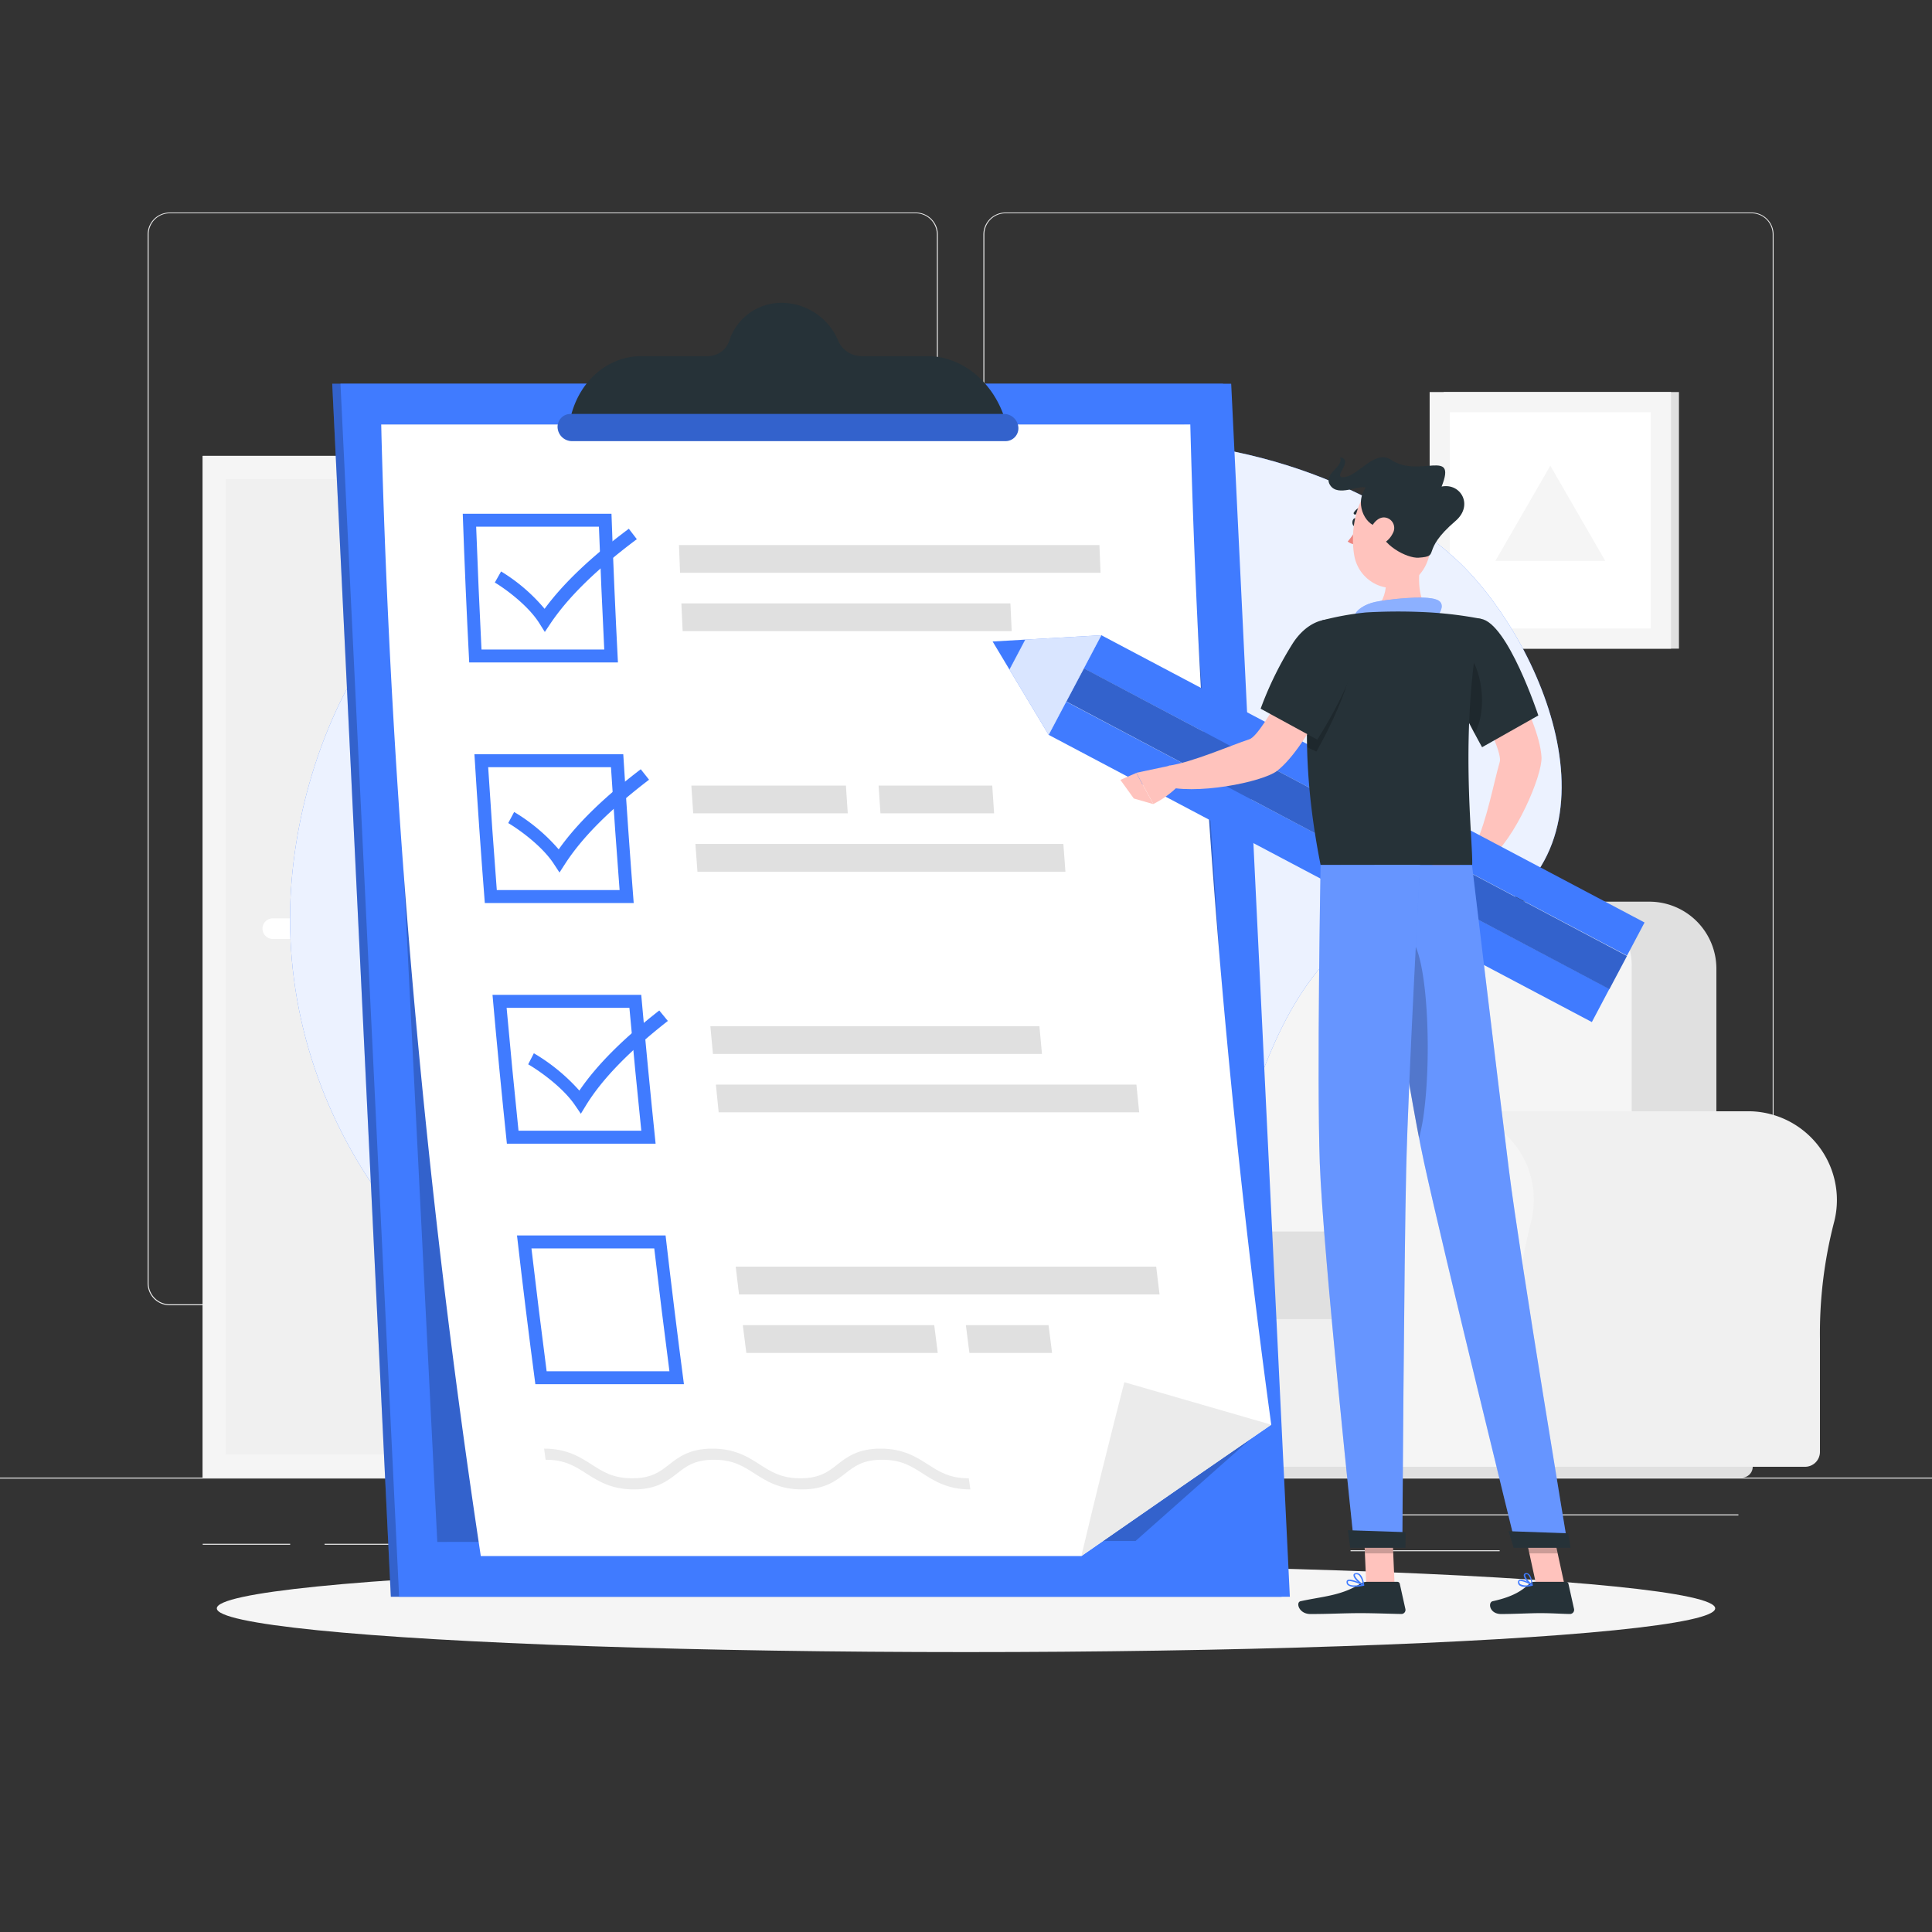 <svg xmlns="http://www.w3.org/2000/svg" viewBox="0 0 500 500"><rect x="0" y="0" width="500" height="500" fill="#333333" stroke="none"/><g id="background-complete"><rect y="382.4" width="500" height="0.25" style="fill:#ebebeb"></rect><rect x="359" y="391.92" width="90.9" height="0.25" style="fill:#ebebeb"></rect><rect x="306.33" y="389.21" width="24.89" height="0.25" style="fill:#ebebeb"></rect><rect x="349.52" y="401.21" width="38.59" height="0.25" style="fill:#ebebeb"></rect><rect x="52.46" y="399.53" width="22.64" height="0.25" style="fill:#ebebeb"></rect><rect x="84" y="399.53" width="26.89" height="0.25" style="fill:#ebebeb"></rect><rect x="178.31" y="395.31" width="46.84" height="0.25" style="fill:#ebebeb"></rect><path d="M237,337.8H43.91a5.71,5.71,0,0,1-5.7-5.71V60.66A5.71,5.71,0,0,1,43.91,55H237a5.71,5.71,0,0,1,5.71,5.71V332.09A5.71,5.71,0,0,1,237,337.8ZM43.91,55.2a5.46,5.46,0,0,0-5.45,5.46V332.09a5.46,5.46,0,0,0,5.45,5.46H237a5.47,5.47,0,0,0,5.46-5.46V60.66A5.47,5.47,0,0,0,237,55.2Z" style="fill:#ebebeb"></path><path d="M453.31,337.8H260.21a5.72,5.72,0,0,1-5.71-5.71V60.66A5.72,5.72,0,0,1,260.21,55h193.1A5.71,5.71,0,0,1,459,60.66V332.09A5.71,5.71,0,0,1,453.31,337.8ZM260.21,55.2a5.47,5.47,0,0,0-5.46,5.46V332.09a5.47,5.47,0,0,0,5.46,5.46h193.1a5.47,5.47,0,0,0,5.46-5.46V60.66a5.47,5.47,0,0,0-5.46-5.46Z" style="fill:#ebebeb"></path><rect x="52.46" y="117.99" width="119.56" height="264.41" transform="translate(224.47 500.38) rotate(180)" style="fill:#f0f0f0"></rect><rect x="52.46" y="117.99" width="113.89" height="264.41" transform="translate(218.81 500.38) rotate(180)" style="fill:#f5f5f5"></rect><rect x="-16.8" y="199.25" width="252.41" height="101.89" transform="translate(359.6 140.79) rotate(90)" style="fill:#f0f0f0"></rect><path d="M91.38,243H70.61a2.68,2.68,0,0,1-2.67-2.67h0a2.68,2.68,0,0,1,2.67-2.67H91.38a2.68,2.68,0,0,1,2.67,2.67h0A2.68,2.68,0,0,1,91.38,243Z" style="fill:#fff"></path><rect x="-66.97" y="249.41" width="252.41" height="1.56" transform="translate(309.43 190.96) rotate(90)" style="fill:#f0f0f0"></rect><rect x="228.02" y="300.19" width="17.8" height="77.2" transform="translate(473.85 677.57) rotate(180)" style="fill:#f0f0f0"></rect><rect x="154.62" y="377.38" width="87.78" height="4.89" transform="translate(397.03 759.66) rotate(180)" style="fill:#f0f0f0"></rect><rect x="151.21" y="300.19" width="76.82" height="77.2" style="fill:#f5f5f5"></rect><rect x="158.2" y="309.69" width="62.82" height="25.32" style="fill:#f0f0f0"></rect><rect x="158.2" y="342.56" width="62.82" height="25.32" style="fill:#f0f0f0"></rect><path d="M182.56,311.82h14.11a1.74,1.74,0,0,0,1.73-1.73h0a1.74,1.74,0,0,0-1.73-1.74H182.56a1.74,1.74,0,0,0-1.73,1.74h0A1.74,1.74,0,0,0,182.56,311.82Z" style="fill:#f5f5f5"></path><path d="M182.56,344.7h14.11A1.74,1.74,0,0,0,198.4,343h0a1.74,1.74,0,0,0-1.73-1.73H182.56a1.74,1.74,0,0,0-1.73,1.73h0A1.74,1.74,0,0,0,182.56,344.7Z" style="fill:#f5f5f5"></path><path d="M195.47,298.67h0a1.33,1.33,0,0,1-1.32-1.32V257.24a1.32,1.32,0,0,1,1.32-1.32h0a1.33,1.33,0,0,1,1.32,1.32v40.11A1.33,1.33,0,0,1,195.47,298.67Z" style="fill:#f5f5f5"></path><rect x="183.12" y="297.11" width="24.7" height="3.11" style="fill:#f0f0f0"></rect><path d="M202.31,274.67h0a.66.66,0,0,1-.66-.65V254a.67.67,0,0,1,.66-.66h0a.67.67,0,0,1,.66.66V274A.66.66,0,0,1,202.31,274.67Z" style="fill:#f0f0f0"></path><path d="M176.26,260.9S176.75,242,195.47,242s19.2,18.88,19.2,18.88Z" style="fill:#f0f0f0"></path><path d="M338.31,287.6h0c.53,0,1.07,0,1.61.05a23,23,0,0,1,21.29,21.39,23.34,23.34,0,0,1-.74,7.47,114.8,114.8,0,0,0-3.6,29.89v29.34A3.85,3.85,0,0,1,353,379.6H259.87v-92Z" style="fill:#f0f0f0"></path><path d="M236.92,310.55a22.94,22.94,0,1,1,45.1,6,115.22,115.22,0,0,0-3.59,29.89v29.34a3.85,3.85,0,0,1-3.86,3.85H245.16a3.85,3.85,0,0,1-3.85-3.85V344.68a104.51,104.51,0,0,0-3.56-28A23,23,0,0,1,236.92,310.55Z" style="fill:#f5f5f5"></path><rect x="291.48" y="323.75" width="83.61" height="55.86" transform="translate(666.58 703.35) rotate(180)" style="fill:#f0f0f0"></rect><path d="M332.29,233.33H444.2a0,0,0,0,1,0,0V319a17.36,17.36,0,0,1-17.36,17.36H349.65A17.36,17.36,0,0,1,332.29,319V233.33A0,0,0,0,1,332.29,233.33Z" transform="translate(776.49 569.71) rotate(180)" style="fill:#e0e0e0"></path><path d="M310.43,233.33H422.34a0,0,0,0,1,0,0v86.51a16.53,16.53,0,0,1-16.53,16.53H327a16.53,16.53,0,0,1-16.53-16.53V233.33A0,0,0,0,1,310.43,233.33Z" transform="translate(732.76 569.71) rotate(180)" style="fill:#f5f5f5"></path><path d="M289,318.65h77.07a5,5,0,0,1,5,5v12.67a5,5,0,0,1-5,5H289a1.51,1.51,0,0,1-1.51-1.51V320.15A1.51,1.51,0,0,1,289,318.65Z" transform="translate(658.64 660.04) rotate(180)" style="fill:#e0e0e0"></path><path d="M452.45,287.6h0c.53,0,1.06,0,1.61.05a23,23,0,0,1,21.28,21.39,22.79,22.79,0,0,1-.74,7.47A114.8,114.8,0,0,0,471,346.41v29.34a3.85,3.85,0,0,1-3.86,3.85H374v-92Z" style="fill:#f0f0f0"></path><path d="M351.06,310.55a22.94,22.94,0,0,1,45.84-1.5,23.34,23.34,0,0,1-.74,7.47,114.8,114.8,0,0,0-3.6,29.89v29.34a3.85,3.85,0,0,1-3.85,3.85H359.29a3.85,3.85,0,0,1-3.85-3.85V344.68a104.9,104.9,0,0,0-3.55-28A23,23,0,0,1,351.06,310.55Z" style="fill:#f5f5f5"></path><path d="M261.5,382.4H450.81a2.79,2.79,0,0,0,2.79-2.8H258.71A2.79,2.79,0,0,0,261.5,382.4Z" style="fill:#e0e0e0"></path><rect x="373.63" y="101.46" width="60.89" height="66.41" transform="translate(808.14 269.33) rotate(180)" style="fill:#e0e0e0"></rect><rect x="369.98" y="101.46" width="62.47" height="66.41" transform="translate(802.44 269.33) rotate(180)" style="fill:#f5f5f5"></rect><rect x="373.25" y="108.66" width="55.95" height="52.01" transform="translate(535.88 -266.56) rotate(90)" style="fill:#fff"></rect><polygon points="401.22 120.52 415.44 145.16 387 145.16 401.22 120.52" style="fill:#f5f5f5"></polygon><rect x="288.21" y="140.22" width="60.89" height="66.41" transform="translate(637.3 346.86) rotate(180)" style="fill:#e0e0e0"></rect><rect x="284.56" y="140.22" width="62.47" height="66.41" transform="translate(631.6 346.86) rotate(180)" style="fill:#f5f5f5"></rect><rect x="287.83" y="147.43" width="55.95" height="52.01" transform="translate(489.23 -142.37) rotate(90)" style="fill:#fff"></rect><path d="M309.44,183.41l-6.17-10.69a7.34,7.34,0,0,1,6.36-11H322a7.35,7.35,0,0,1,6.37,11l-6.17,10.69A7.35,7.35,0,0,1,309.44,183.41Z" style="fill:#f5f5f5"></path></g><g id="background-simple"><path d="M376.08,144.07c-26-23.09-64.73-32.8-98.88-29.64-17.18,1.59-31,8.71-46.66,15.06-22,8.9-36.54,5-59,2.6C106.33,125,76.23,188,75.1,235c-1.38,57.18,38.65,109.36,95,123.89,37.93,9.78,74.47,10.19,107.68-2.12,25.92-9.62,32.39-30.74,40.62-55.06,6.3-18.58,11.91-39.55,25.84-54.15,12.73-13.36,25.84-2.11,40.5-10.23C422,216.67,398,163.53,376.08,144.07Z" style="fill:#407BFF"></path><path d="M376.08,144.07c-26-23.09-64.73-32.8-98.88-29.64-17.18,1.59-31,8.71-46.66,15.06-22,8.9-36.54,5-59,2.6C106.33,125,76.23,188,75.1,235c-1.38,57.18,38.65,109.36,95,123.89,37.93,9.78,74.47,10.19,107.68-2.12,25.92-9.62,32.39-30.74,40.62-55.06,6.3-18.58,11.91-39.55,25.84-54.15,12.73-13.36,25.84-2.11,40.5-10.23C422,216.67,398,163.53,376.08,144.07Z" style="fill:#fff;opacity:0.9"></path></g><g id="Shadow"><ellipse id="path" cx="250" cy="416.24" rx="193.89" ry="11.32" style="fill:#f5f5f5"></ellipse></g><g id="Checklist"><polygon points="316.5 99.3 85.98 99.3 101.15 413.24 331.67 413.24 316.5 99.3" style="fill:#407BFF"></polygon><polygon points="316.5 99.3 85.98 99.3 101.15 413.24 331.67 413.24 316.5 99.3" style="opacity:0.2"></polygon><polygon points="318.63 99.3 88.11 99.3 103.29 413.24 333.81 413.24 318.63 99.3" style="fill:#407BFF"></polygon><polygon points="306.46 109.86 98.65 109.86 113.17 399.05 293.87 398.81 323.9 372.19 306.46 109.86" style="opacity:0.2"></polygon><path d="M308.05,109.85A2354.69,2354.69,0,0,0,329,368.71q-24.7,17-49.15,34H124.43A2360.67,2360.67,0,0,1,98.65,109.85Z" style="fill:#fff"></path><path d="M329,368.71q-24.7,17-49.15,34,5.34-22.5,11.13-45Z" style="fill:#ebebeb"></path><path d="M155,136.31q.59,15.88,1.38,31.78H124.61q-.8-15.9-1.38-31.78H155m3.24-3.35H119.76q.67,19.23,1.67,38.48h38.49q-1-19.24-1.67-38.48Z" style="fill:#407BFF"></path><path d="M284.82,148.24H176c-.1-2.39-.19-4.79-.28-7.18H284.53C284.62,143.45,284.72,145.85,284.82,148.24Z" style="fill:#e0e0e0"></path><path d="M261.83,163.34H176.67c-.11-2.4-.23-4.79-.33-7.18h85.15Q261.66,159.75,261.83,163.34Z" style="fill:#e0e0e0"></path><path d="M158.12,198.55q1,15.9,2.23,31.8H128.57q-1.23-15.9-2.23-31.8h31.78m3.14-3.35H122.78q1.18,19.25,2.69,38.5H164q-1.5-19.24-2.7-38.5Z" style="fill:#407BFF"></path><path d="M219.4,210.49h-40c-.16-2.4-.33-4.79-.48-7.19h40C219.07,205.7,219.23,208.09,219.4,210.49Z" style="fill:#e0e0e0"></path><path d="M257.27,210.49H227.86c-.16-2.4-.33-4.79-.48-7.19h29.41C256.94,205.7,257.1,208.09,257.27,210.49Z" style="fill:#e0e0e0"></path><path d="M275.73,225.6H180.5c-.18-2.4-.35-4.79-.53-7.19H275.2C275.38,220.81,275.55,223.2,275.73,225.6Z" style="fill:#e0e0e0"></path><path d="M162.89,260.82q1.43,15.9,3.08,31.8H134.19q-1.65-15.9-3.08-31.8h31.78m3.06-3.35H127.46q1.7,19.26,3.72,38.51h38.49q-2-19.26-3.72-38.51Z" style="fill:#407BFF"></path><path d="M294.1,280.69H185.27l.72,7.18H294.82Z" style="fill:#e0e0e0"></path><path d="M269,265.58H183.84c.22,2.39.44,4.79.67,7.18h85.15C269.44,270.37,269.21,268,269,265.58Z" style="fill:#e0e0e0"></path><path d="M169.32,323.09q1.86,15.9,3.93,31.79H141.47q-2.07-15.88-3.93-31.79h31.78m3-3.35H133.8Q136,339,138.55,358.23H177q-2.53-19.23-4.75-38.49Z" style="fill:#407BFF"></path><path d="M300.09,335H191.26c-.29-2.4-.58-4.79-.86-7.19H299.22C299.51,330.24,299.79,332.63,300.09,335Z" style="fill:#e0e0e0"></path><path d="M242.69,350.13H193.15c-.31-2.39-.61-4.79-.91-7.18h49.54C242.08,345.34,242.38,347.74,242.69,350.13Z" style="fill:#e0e0e0"></path><path d="M272.27,350.13H250.88c-.31-2.39-.61-4.79-.91-7.18h21.39C271.66,345.34,272,347.74,272.27,350.13Z" style="fill:#e0e0e0"></path><path d="M141,163.55l-1.41-2.24c-3.08-4.9-9.36-9.27-11.53-10.55l1.62-2.87a45.5,45.5,0,0,1,11.26,9.67c4.84-6.59,12-13.4,21.8-20.72l2.07,2.7c-10.46,7.83-17.78,15-22.4,21.9Z" style="fill:#407BFF"></path><path d="M144.8,225.81l-1.47-2.24c-3.2-4.9-9.6-9.28-11.8-10.56l1.53-2.87a47,47,0,0,1,11.53,9.68c4.66-6.6,11.63-13.41,21.24-20.74.71.9,1.43,1.8,2.14,2.71-10.25,7.84-17.38,15-21.81,21.91C145.7,224.4,145.25,225.11,144.8,225.81Z" style="fill:#407BFF"></path><path d="M150.32,288.24,148.79,286c-3.34-4.9-9.86-9.28-12.09-10.55.48-1,1-1.92,1.46-2.87a49.09,49.09,0,0,1,11.78,9.67c4.49-6.6,11.28-13.4,20.68-20.74l2.22,2.71c-10,7.84-17,15-21.23,21.91Z" style="fill:#407BFF"></path><path d="M251.13,385.46c-5.9,0-9.3-2.18-12.3-4.1s-5.58-3.58-10.56-3.58-7.2,1.74-9.55,3.58-5.23,4.1-11.13,4.1-9.3-2.18-12.29-4.1-5.57-3.58-10.56-3.58-7.2,1.74-9.55,3.58-5.23,4.1-11.12,4.1-9.3-2.18-12.3-4.1-5.57-3.58-10.56-3.58c-.13-1-.27-1.92-.4-2.88,5.9,0,9.29,2.18,12.29,4.1s5.57,3.58,10.55,3.58,7.2-1.74,9.55-3.58,5.24-4.1,11.14-4.1,9.28,2.18,12.28,4.1,5.58,3.58,10.56,3.58,7.2-1.74,9.55-3.58,5.24-4.1,11.14-4.1,9.29,2.18,12.29,4.1,5.57,3.58,10.56,3.58C250.85,383.54,251,384.5,251.13,385.46Z" style="fill:#ebebeb"></path><path d="M259.59,107.07c-3.38-9-11.19-14.91-19.59-14.91H222.88a6.51,6.51,0,0,1-5.95-4,16,16,0,0,0-14.57-9.79,14.17,14.17,0,0,0-13.62,9.79,5.78,5.78,0,0,1-5.57,4H166.06c-8.41,0-15.65,5.94-18.15,14.91l-1,3.57h114Z" style="fill:#263238"></path><path d="M260.2,114.16H148a3.74,3.74,0,0,1-3.69-3.52h0a3.33,3.33,0,0,1,3.35-3.51H259.86a3.74,3.74,0,0,1,3.69,3.51h0A3.33,3.33,0,0,1,260.2,114.16Z" style="fill:#407BFF"></path><path d="M260.2,114.16H148a3.74,3.74,0,0,1-3.69-3.52h0a3.33,3.33,0,0,1,3.35-3.51H259.86a3.74,3.74,0,0,1,3.69,3.51h0A3.33,3.33,0,0,1,260.2,114.16Z" style="opacity:0.2"></path></g><g id="Character"><polygon points="360.92 410.23 353.59 410.23 352.86 393.26 360.19 393.26 360.92 410.23" style="fill:#ffc3bd"></polygon><polygon points="404.91 410.23 397.58 410.23 393.9 393.26 401.22 393.26 404.91 410.23" style="fill:#ffc3bd"></polygon><path d="M397.06,409.38h8.23a.63.63,0,0,1,.62.5l1.45,6.52a1.08,1.08,0,0,1-1.07,1.3c-2.87-.05-4.27-.22-7.89-.22-2.23,0-6.82.23-9.89.23s-3.48-3-2.22-3.31c5.65-1.24,7.77-2.94,9.58-4.57A1.8,1.8,0,0,1,397.06,409.38Z" style="fill:#263238"></path><path d="M353.64,409.38h8a.63.63,0,0,1,.62.5l1.45,6.52a1.06,1.06,0,0,1-1,1.3c-2.89-.05-7.06-.22-10.69-.22-4.24,0-7.9.23-12.88.23-3,0-3.84-3-2.58-3.31,5.73-1.26,10.41-1.39,15.36-4.45A3.44,3.44,0,0,1,353.64,409.38Z" style="fill:#263238"></path><path d="M368,142.92c-1,5.36-1.58,12,2.17,15.58,0,0-2.15,5.44-12.11,5.44-9.1,0-4.54-5.44-4.54-5.44,6-1.43,5.66-8.82,4.62-13Z" style="fill:#ffc3bd"></path><path d="M350.66,159.25c.2-1.33,2.54-2.88,5.2-3.46s12.88-1.87,16-.58-.54,5.11-.54,5.11Z" style="fill:#407BFF"></path><path d="M350.66,159.25c.2-1.33,2.54-2.88,5.2-3.46s12.88-1.87,16-.58-.54,5.11-.54,5.11Z" style="fill:#fff;opacity:0.4"></path><polygon points="352.86 393.27 353.24 402.01 360.57 402.01 360.19 393.27 352.86 393.27" style="opacity:0.2"></polygon><polygon points="401.23 393.27 393.9 393.27 395.8 402.01 403.13 402.01 401.23 393.27" style="opacity:0.2"></polygon><path d="M385.35,165.1,376.52,171s12.68,22.55,11.62,26.16c-1.45,4.92-3.47,15.67-6.22,21.13.36,1.18,2.19,3.87,3.21,4.33,7-5.32,14.07-22,13.81-26.67C398.33,185.36,385.35,165.1,385.35,165.1Z" style="fill:#ffc3bd"></path><path d="M381.92,218.31l-7-.54,3.67,7.71s6.11.27,7.13-4.4Z" style="fill:#b55b52"></path><polygon points="416.52 255.91 415.93 257.02 411.97 264.51 271.39 190.18 275.93 181.58 416.52 255.91" style="fill:#407BFF"></polygon><polygon points="425.61 238.74 422.71 244.22 421.07 247.32 280.48 172.99 285.02 164.39 425.61 238.74" style="fill:#407BFF"></polygon><rect x="343.64" y="134.94" width="9.72" height="159.03" transform="translate(-4.12 422.06) rotate(-62.09)" style="fill:#407BFF"></rect><rect x="343.64" y="134.94" width="9.72" height="159.03" transform="translate(-4.12 422.06) rotate(-62.09)" style="opacity:0.2"></rect><polygon points="265.33 165.53 261.24 173.27 271.39 190.18 285.02 164.4 265.33 165.53" style="fill:#407BFF"></polygon><polygon points="265.33 165.53 261.24 173.27 271.39 190.18 285.02 164.4 265.33 165.53" style="fill:#fff;opacity:0.8"></polygon><polygon points="256.89 166.02 261.24 173.27 265.33 165.53 256.89 166.02" style="fill:#407BFF"></polygon><polygon points="369.29 221.28 372.95 228.1 378.62 225.48 374.95 217.77 369.29 221.28" style="fill:#b55b52"></polygon><path d="M383.25,160.16c6.93,1,14.87,25,14.87,25l-14.56,8.22S377.15,182,374,173.5C370.68,164.61,375.82,159.08,383.25,160.16Z" style="fill:#263238"></path><path d="M379.22,168.39c-3.15-2.88-1.22,9.45.28,17.34.77,1.54,1.5,2.94,2.12,4.11C385.13,183.64,383.56,172.36,379.22,168.39Z" style="opacity:0.2"></path><path d="M342.21,160.54s-8.65,22.12-.44,63.32H381c.27-6-3.51-35.36,2.29-63.7a102,102,0,0,0-13.12-1.66,144.4,144.4,0,0,0-16.65,0A73,73,0,0,0,342.21,160.54Z" style="fill:#263238"></path><path d="M348.24,170.82l-9.88-3.91s-11.38,23.23-15,24.4c-4.87,1.6-14.87,6-20.93,6.86-.76,1-1.94,4-1.75,5.1,8.35,2.73,26.12-.89,29.8-3.75C338.92,193,348.24,170.82,348.24,170.82Z" style="fill:#ffc3bd"></path><path d="M349.35,168.18c-1.63-3.76-4.75-5.33-8-4.78-1.26,4.61-3.39,14.74-3,30l2.33,1.12S352.14,174.61,349.35,168.18Z" style="opacity:0.2"></path><path d="M350.91,165.55c2.46,6.56-10,25.86-10,25.86l-14.66-8a89.48,89.48,0,0,1,8.47-17.15C339.87,158.57,348.2,158.36,350.91,165.55Z" style="fill:#263238"></path><path d="M302.79,198.15,294.07,200l4.42,8.07a24.13,24.13,0,0,0,6.55-4.78Z" style="fill:#ffc3bd"></path><polygon points="289.95 201.83 293.43 206.65 298.49 208.11 294.07 200.04 289.95 201.83" style="fill:#ffc3bd"></polygon><path d="M351.38,135.21c0,.59-.37,1-.76,1s-.67-.52-.63-1.11.37-1,.76-1S351.42,134.62,351.38,135.21Z" style="fill:#263238"></path><path d="M351.9,135.26a21.08,21.08,0,0,1-3.11,4.88,3.39,3.39,0,0,0,2.79.69Z" style="fill:#ed847e"></path><path d="M350.63,133.17a.47.47,0,0,1-.15-.06.34.34,0,0,1-.1-.48,3.48,3.48,0,0,1,2.71-1.64.37.37,0,0,1,.35.35.35.35,0,0,1-.35.35h0A2.74,2.74,0,0,0,351,133,.35.35,0,0,1,350.63,133.17Z" style="fill:#263238"></path><path d="M371.26,134.7c-.86,7.22-1,11.48-4.87,15-5.83,5.28-14.58,1.45-15.9-5.89-1.18-6.6.43-17.29,7.69-19.77A9.92,9.92,0,0,1,371.26,134.7Z" style="fill:#ffc3bd"></path><path d="M356.71,136.11c-2.53.5-6.57-5.12-3.27-9.89-1.67-.83-7.12,2.45-9.17-.61s3.64-4.69,2.55-7.28c3.86.79-2.5,5.61,1.17,5.14s7.9-7.25,12-4.47c7.25,4.87,17.13-3.25,13.1,6.92,4.94-1,8.32,4.84,3.61,8.89-9.39,8.05-3.61,9.11-9.56,9.52C364.16,144.55,357.23,141,356.71,136.11Z" style="fill:#263238"></path><path d="M360.46,138a6,6,0,0,1-3.49,3.09c-2,.69-3.15-1.1-2.68-3.07.42-1.78,2-4.28,4.07-4.1A2.73,2.73,0,0,1,360.46,138Z" style="fill:#ffc3bd"></path><path d="M355.67,223.86s8.32,56,12.88,77c5,23,23.83,99.49,23.83,99.49H405.8s-12.41-74.66-15.27-97.41c-3.09-24.68-9.57-79.05-9.57-79.05Z" style="fill:#407BFF"></path><path d="M355.67,223.86s8.32,56,12.88,77c5,23,23.83,99.49,23.83,99.49H405.8s-12.41-74.66-15.27-97.41c-3.09-24.68-9.57-79.05-9.57-79.05Z" style="fill:#fff;opacity:0.2"></path><path d="M365.55,243.44c-.62-.88-1.18-1.18-1.7-1l-.11,0a1.46,1.46,0,0,0-.33.2,2,2,0,0,0-.29.29l-.16.2-.21.33a6.43,6.43,0,0,0-.45.91c-.08.19-.16.39-.23.59s-.18.51-.26.79-.23.76-.34,1.17c0,.11-.05.21-.08.32s-.11.46-.16.69-.09.4-.13.6c-.09.39-.17.8-.25,1.22s-.17.91-.25,1.38c0,.16-.05.32-.08.49-.1.6-.19,1.21-.28,1.84h0c2.22,13.94,4.86,29.92,7,41.07.1-.36.21-.74.3-1.15a52,52,0,0,0,1-5.64C370.43,273.37,369.56,249.17,365.55,243.44Z" style="opacity:0.2"></path><path d="M341.77,223.86s-1,54.78-.21,77.13c.83,23.24,8.95,99.33,8.95,99.33h12.41s.45-74.74,1-97.56c.6-24.88,3.6-78.9,3.6-78.9Z" style="fill:#407BFF"></path><path d="M341.77,223.86s-1,54.78-.21,77.13c.83,23.24,8.95,99.33,8.95,99.33h12.41s.45-74.74,1-97.56c.6-24.88,3.6-78.9,3.6-78.9Z" style="fill:#fff;opacity:0.2"></path><path d="M363.74,396.52c.05,0,0,4.05,0,4.05H349.43l-.6-4.55Z" style="fill:#263238"></path><path d="M405.8,396.82c.06,0,.67,3.75.67,3.75H391.72l-1.3-4.3Z" style="fill:#263238"></path><path d="M394.64,410.66a2.2,2.2,0,0,1-1.41-.37,1,1,0,0,1-.36-.92.57.57,0,0,1,.29-.49c.81-.41,3.18,1,3.45,1.2a.18.18,0,0,1,.07.18.17.17,0,0,1-.13.14A8.82,8.82,0,0,1,394.64,410.66Zm-1.09-1.51a.53.53,0,0,0-.23,0,.22.22,0,0,0-.11.2.71.71,0,0,0,.24.63,3.5,3.5,0,0,0,2.6.14A7,7,0,0,0,393.55,409.15Z" style="fill:#407BFF"></path><path d="M396.51,410.41a.13.13,0,0,1-.08,0c-.76-.41-2.22-2-2.07-2.83a.56.56,0,0,1,.55-.45.91.91,0,0,1,.74.22c.85.69,1,2.81,1,2.9a.21.21,0,0,1-.08.16A.17.17,0,0,1,396.51,410.41Zm-1.48-3H395c-.23,0-.25.13-.26.18-.09.48.84,1.69,1.6,2.26a4.14,4.14,0,0,0-.87-2.29A.57.57,0,0,0,395,407.43Z" style="fill:#407BFF"></path><path d="M350.59,410.66a2.75,2.75,0,0,1-1.78-.45,1,1,0,0,1-.32-.84.52.52,0,0,1,.28-.46c.89-.5,3.84,1,4.17,1.17a.16.16,0,0,1,.09.18.16.16,0,0,1-.14.14A11.86,11.86,0,0,1,350.59,410.66Zm-1.33-1.51a.73.73,0,0,0-.32.06.22.22,0,0,0-.11.19.61.61,0,0,0,.21.55c.45.4,1.66.47,3.28.2A9.64,9.64,0,0,0,349.26,409.15Z" style="fill:#407BFF"></path><path d="M352.86,410.41l-.07,0c-.89-.4-2.64-2-2.5-2.81,0-.19.17-.44.64-.48a1.25,1.25,0,0,1,1,.29c.93.77,1.12,2.74,1.13,2.83a.15.15,0,0,1-.07.15A.18.18,0,0,1,352.86,410.41Zm-1.79-3H351c-.31,0-.33.15-.34.2-.08.49,1.11,1.74,2,2.28a4,4,0,0,0-1-2.26A1,1,0,0,0,351.07,407.43Z" style="fill:#407BFF"></path></g></svg>